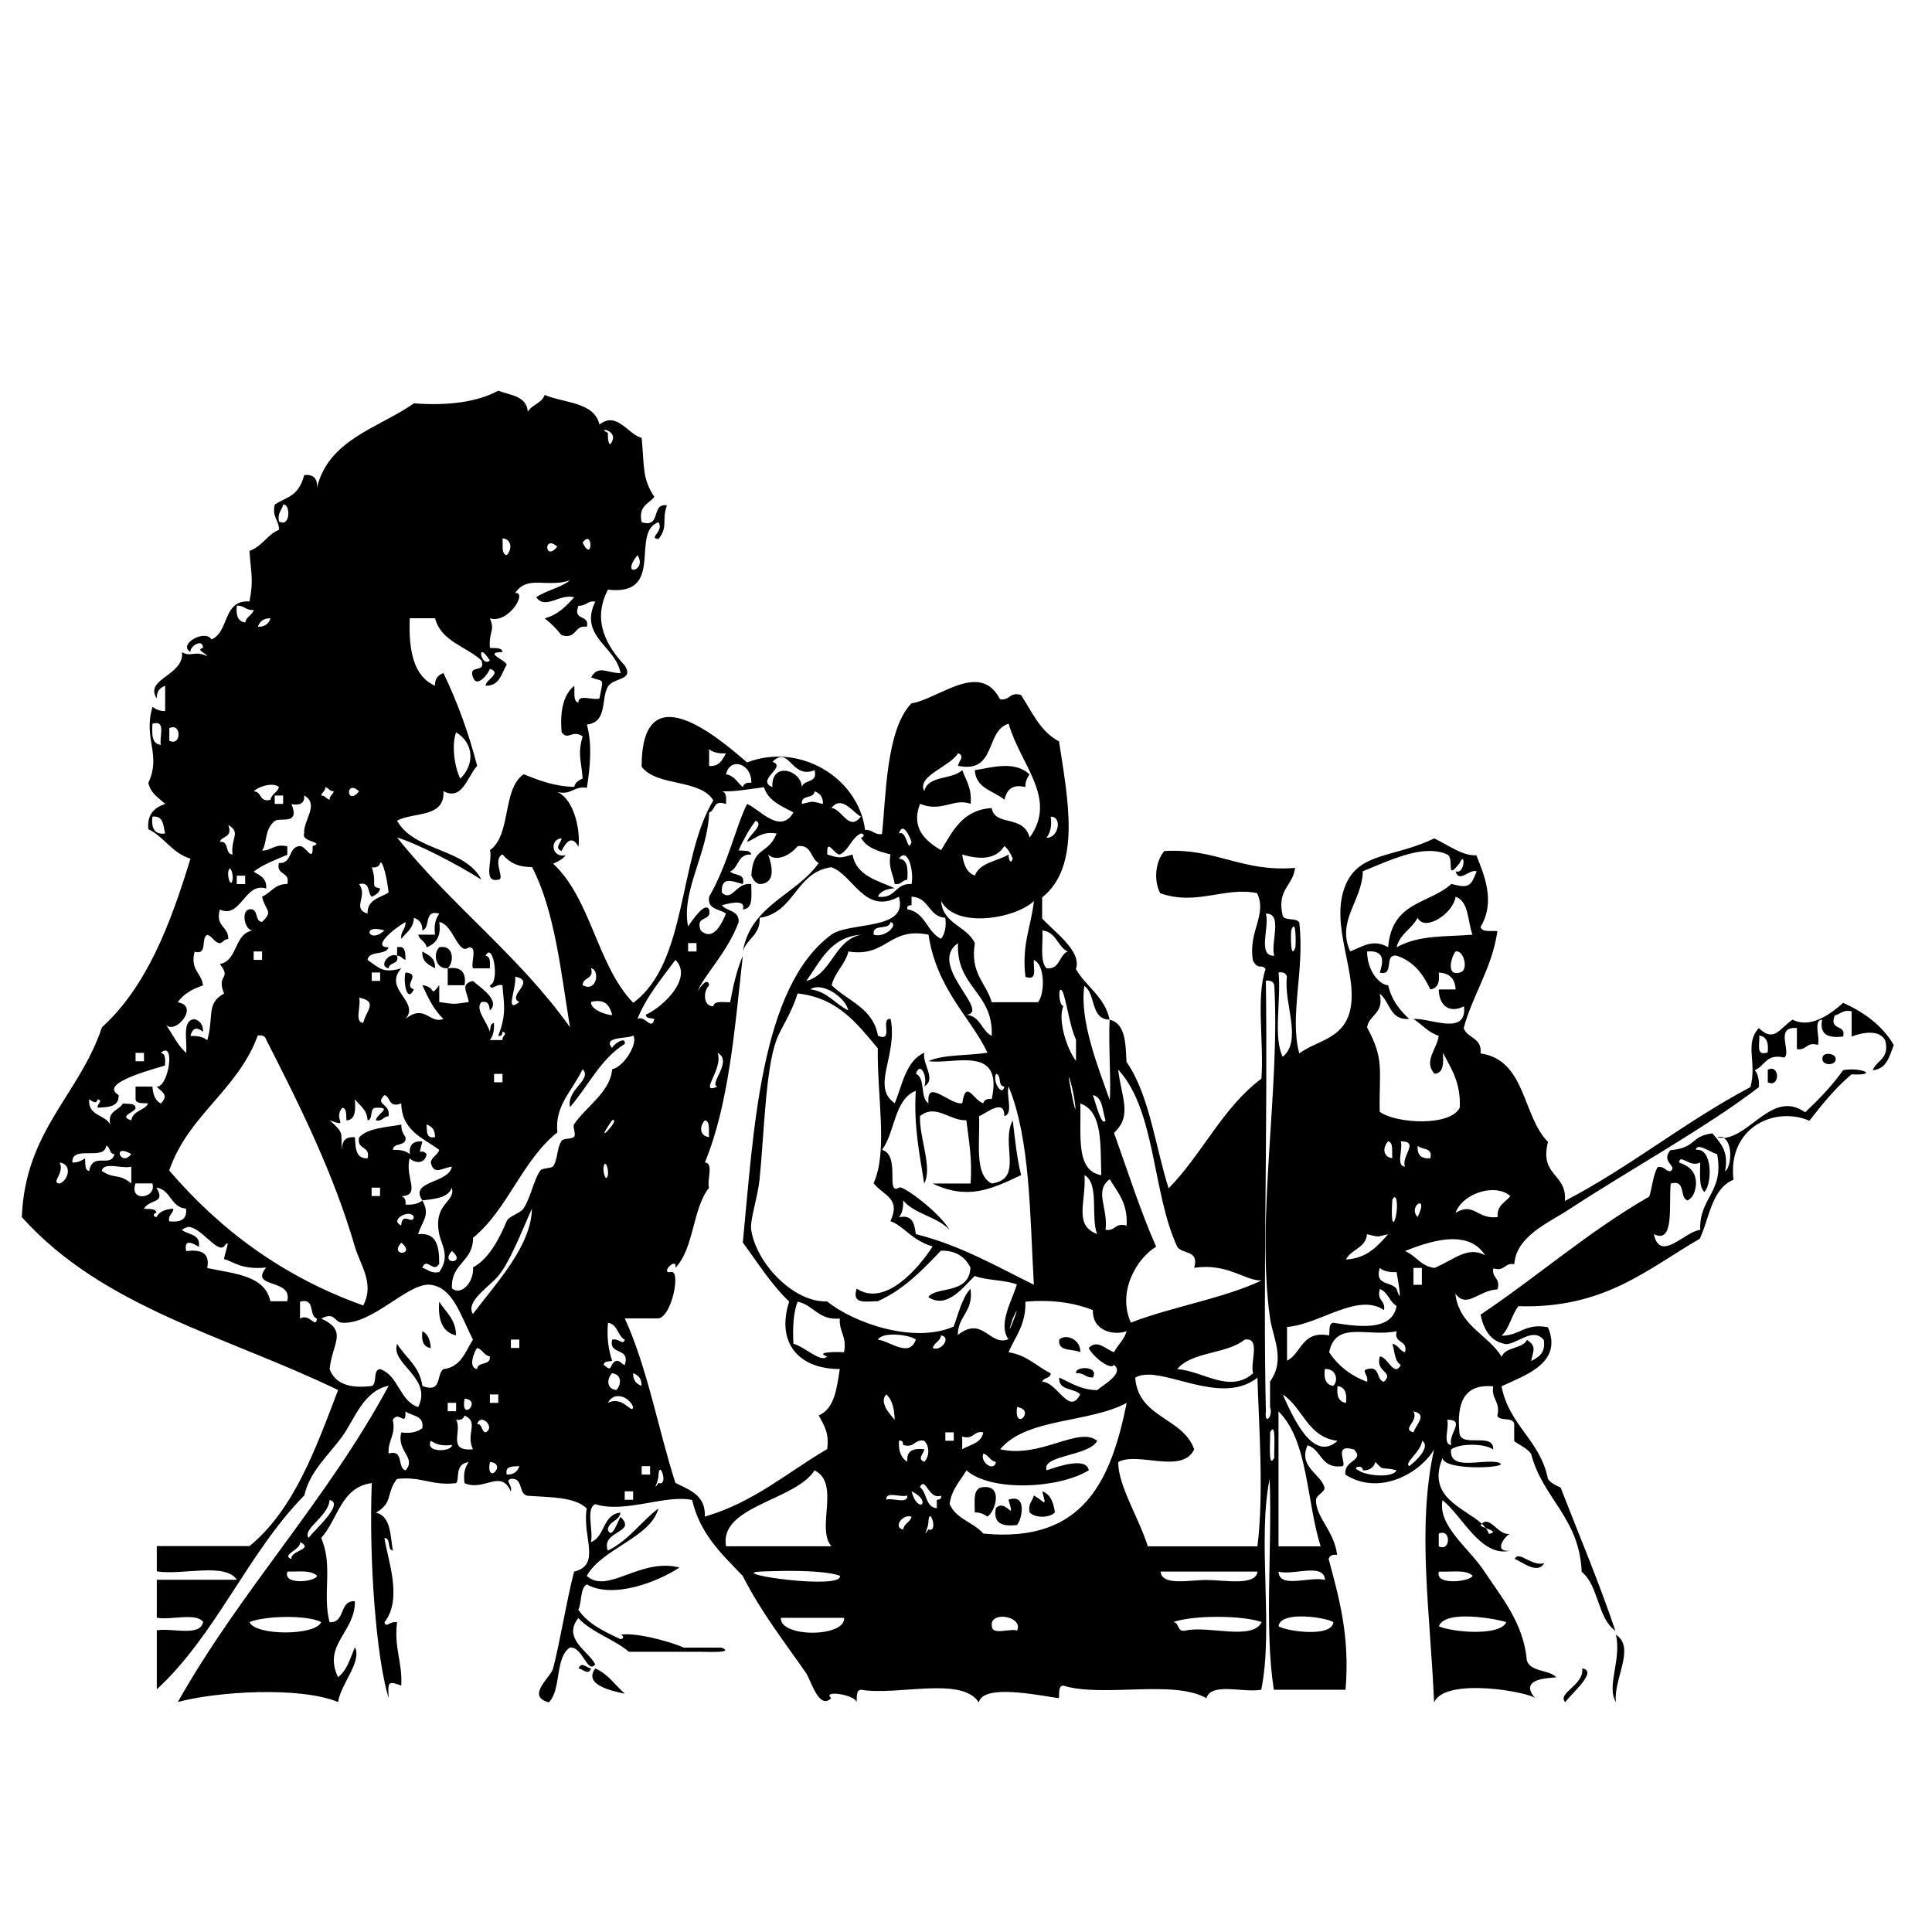 <?xml version="1.0" encoding="UTF-8" standalone="no"?>
<!-- Created with Inkscape (http://www.inkscape.org/) -->
<svg xmlns:dc="http://purl.org/dc/elements/1.1/" xmlns:cc="http://creativecommons.org/ns#" xmlns:rdf="http://www.w3.org/1999/02/22-rdf-syntax-ns#" xmlns:svg="http://www.w3.org/2000/svg" xmlns="http://www.w3.org/2000/svg" version="1.1" width="100%" height="100%" viewBox="0 0 48 48" id="Layer_1" xml:space="preserve" style="overflow:visible">
<defs id="defs53" />
<path d="m 12.379,9.707 c -0.523,0.280 -1.228,0.378 -2.095,0.314 -0.883,0.617 -2.114,0.889 -2.410,2.095 0.019,-0.228 -0.085,-0.333 -0.314,-0.314 -0.155,0.542 -0.403,0.523 -0.733,0.733 -0.075,0.320 0.107,0.381 0.104,0.628 -0.297,0.121 -0.419,0.419 -0.733,0.523 0.038,0.576 0.106,0.715 0,1.257 -0.672,-0.043 -0.498,0.758 -0.943,0.943 -0.159,-0.261 -0.847,0.119 -0.523,0.314 -0.032,-0.126 0.302,-0.361 0.314,-0.104 -0.186,0.050 0.045,0.111 0.104,0.209 -0.318,-0.156 -0.407,0.034 -0.628,-0.104 0.061,0.588 -0.946,0.656 -0.628,1.152 -0.005,-0.180 0.080,-0.268 0.209,-0.314 l 0,0.628 c -0.144,0.004 -0.230,-0.049 -0.314,-0.104 -0.239,0.798 0.228,1.181 -0.104,1.886 0.054,0.259 0.255,0.373 0.419,0.523 -0.258,0.091 -0.454,0.244 -0.419,0.628 0.399,0.194 0.589,0.598 1.047,0.733 -0.498,1.632 -1.085,3.175 -2.200,4.191 -0.558,1.676 -1.908,2.561 -1.990,4.715 2.016,2.251 5.077,2.952 7.858,4.296 -0.560,1.464 -1.090,2.961 -2.200,3.877 l -2.305,0 0,0.628 c 0.628,0.105 1.698,-0.231 1.990,0.209 l -1.990,0 0,0.943 c 0.352,0.066 0.973,-0.134 1.152,0.104 -0.074,0.379 -0.763,0.144 -1.152,0.209 l 0,1.466 c 1.474,-1.354 2.263,-3.394 3.667,-4.820 0.130,-0.597 0.606,-0.999 0.943,-1.466 0.306,-0.425 0.521,-1.127 1.152,-1.257 -1.527,2.838 -3.664,5.067 -5.239,7.858 0.978,-0.263 3.026,-0.390 3.981,0 0.071,-0.455 0.599,-1.003 0.419,-1.362 C 8.700,41.201 8.621,41.506 8.398,41.667 8.010,40.856 8.833,40.548 8.817,39.781 8.415,39.763 8.590,40.322 8.188,40.304 8.004,39.599 8.282,38.903 7.979,38.209 c 0.419,-0.453 0.485,-1.260 1.257,-1.362 -0.072,1.943 0.111,4.326 0.419,5.344 -0.020,-0.421 -0.013,-0.429 0.314,-0.314 0.032,-0.591 -0.185,-0.931 -0.104,-1.571 -0.180,-0.041 -0.268,0.155 -0.314,0 0.461,-0.582 0.081,-1.551 0,-2.095 0.172,0.001 0.058,0.290 0.209,0.314 -0.066,-0.387 -0.049,-0.859 -0.419,-0.943 0.437,-0.250 0.246,-0.496 0.523,-0.838 0.596,-0.072 0.870,0.177 1.466,0.104 0.099,-0.073 -0.052,-0.477 0.314,-0.523 -0.087,0.121 -0.138,0.280 -0.104,0.523 0.488,0.217 0.905,-0.365 1.152,0.209 0.041,-0.180 -0.155,-0.268 0,-0.314 0.318,-0.039 0.177,0.380 0.419,0.419 0.552,0.041 1.164,0.022 1.466,0.314 -0.119,0.708 0.372,1.404 -0.314,1.571 -0.191,0.730 -0.335,1.685 -0.523,2.410 -0.055,0.212 -0.684,0.684 -0.104,0.838 0.314,-0.314 0.146,-1.111 0.523,-1.362 0.318,-0.032 0.437,0.670 0.628,0.419 -0.142,-0.315 -0.828,-0.634 -0.419,-1.152 0.335,0.363 0.879,0.517 1.257,0.838 l 1.781,0 c 0.153,-0.001 0.857,0.039 0.523,-0.104 l -0.943,0 c -0.387,-0.174 -1.278,-0.394 -1.571,-0.314 0.058,-3.15e-4 0.118,0.084 0,0.104 -0.402,-0.191 -0.810,-0.376 -1.047,-0.733 0.095,-0.183 0.036,-0.522 0.209,-0.628 0.651,0.368 1.753,-0.055 2.305,-0.419 -0.989,-0.249 -1.779,0.677 -2.305,0.209 0.389,-0.691 1.588,-0.948 1.781,-1.676 -0.437,0.331 -0.740,0.796 -1.257,1.047 -0.181,-0.501 0.743,-0.435 0.314,-0.838 -0.061,0.093 -0.220,0.597 -0.314,0.314 0.030,-0.213 0.283,-0.205 0.314,-0.419 -0.446,0.042 -0.379,0.598 -0.733,0.733 0.064,-0.284 -0.133,-0.831 0.104,-0.943 0.759,0.234 1.741,-0.248 2.410,-0.104 0.197,0.850 0.744,1.350 1.257,1.886 0.444,0.882 1.027,1.627 1.571,2.410 0.138,0.215 0.325,0.924 0.628,0.628 -0.246,-0.219 0.619,-0.082 0.628,0.104 0.016,-0.123 -0.018,-0.297 0.104,-0.314 0.926,0.155 2.510,-0.344 2.933,0.314 0.114,-0.464 1.454,-0.180 1.990,-0.104 0.016,-0.123 -0.018,-0.297 0.104,-0.314 0.986,0.306 2.741,-0.156 3.562,0.314 0.121,-0.402 0.918,-0.129 1.362,-0.209 0.311,-1.505 -0.102,-3.734 0.209,-5.239 0.067,1.713 -0.136,3.699 0.104,5.239 l 1.781,0 c 0.113,-1.335 -0.161,-2.283 -0.419,-3.248 0.023,-0.081 0.087,-0.121 0.209,-0.104 -0.063,-0.587 -0.532,-0.933 -0.523,-1.362 0.002,-0.127 0.237,-0.205 0.209,-0.314 -0.083,-0.331 -0.660,-0.510 -0.419,-1.047 0.347,0.106 0.328,0.579 0.838,0.523 0.203,0.015 -0.257,-0.584 0.314,-0.419 0.285,0.284 -0.271,0.260 -0.209,0.628 0.841,0.534 1.850,-0.035 2.200,-0.628 -0.433,1.957 -0.093,4.057 0,6.287 0.272,-0.644 2.383,-0.256 2.514,-0.104 -0.439,-0.510 0.372,-0.497 0.523,-0.523 -0.187,-0.196 -0.643,-0.125 -0.733,-0.419 -0.077,-0.937 -0.664,-1.614 -1.047,-2.200 -0.393,-0.601 -1.172,-1.140 -1.047,-1.781 0.503,0.405 0.951,1.421 1.676,1.257 -0.438,0.039 -0.114,-0.380 0,-0.419 -0.290,0.051 -0.494,-0.462 -0.700,-0.252 0.037,0.034 0.070,0.071 0.098,0.108 0.130,0.050 0.282,0.106 0.078,0.144 -0.015,-0.051 -0.044,-0.098 -0.078,-0.144 -0.061,-0.023 -0.118,-0.048 -0.130,-0.065 0.011,-0.016 0.021,-0.030 0.032,-0.042 -0.427,-0.395 -1.384,-0.649 -0.975,-1.633 0.038,0.344 1.854,0.235 1.362,0.104 -0.411,-0.077 -1.199,0.221 -1.152,-0.314 0.190,-0.160 0.857,-0.160 1.047,0 0.029,-0.448 -0.811,-0.027 -0.838,-0.419 -0.070,-0.733 0.106,-1.220 0.838,-1.152 -0.051,0.330 0.188,0.369 0.104,0.733 0.064,0.145 0.403,0.015 0.419,0.209 l 0,0.419 c 0.139,0.104 0.316,0.172 0.419,0.314 0.287,1.110 1.203,1.590 1.257,2.933 0.426,0.341 0.388,1.148 0.838,1.466 -0.414,-1.226 -0.903,-2.379 -1.362,-3.562 -0.123,-0.050 -0.237,-0.111 -0.314,-0.209 -0.186,-0.965 -0.971,-1.333 -1.152,-2.305 0.573,-0.272 1.531,-0.574 1.152,-1.466 -0.568,-0.114 -0.696,0.211 -1.152,0.209 0.198,-0.185 0.248,-0.519 0.419,-0.733 2.128,0.067 3.200,-0.920 4.505,-1.676 0.244,-0.523 0.295,-1.241 0.838,-1.466 -0.151,-1.285 1.008,-1.839 1.886,-1.466 0.321,-0.412 0.648,-0.818 1.047,-1.152 0.706,0.034 0.233,-0.186 -0.209,-0.104 -0.275,0.387 -0.601,0.725 -0.943,1.047 -0.795,-0.562 -1.348,0.584 -2.026,0.638 0.232,0.122 0.194,0.720 0.036,0.828 0.098,-0.517 -0.127,-0.710 -0.314,-0.943 -0.556,0.067 -0.386,0.359 -1.047,0.419 -0.247,0.307 0.201,0.389 0,0.523 -0.133,-0.005 -0.145,-0.134 -0.314,-0.104 -0.116,0.198 -0.133,0.495 -0.209,0.733 -1.508,0.866 -2.769,1.980 -4.191,2.933 0.079,0.374 0.242,0.665 0.628,0.733 0.286,0 0.672,-0.435 0.943,-0.104 0.049,0.329 -0.130,0.428 -0.314,0.523 0.055,-0.267 0.138,-0.366 -0.104,-0.523 -0.118,0.231 -0.535,0.162 -0.628,0.419 -0.343,-0.564 -1.056,-0.759 -1.152,-1.571 0.287,0.390 0.584,-0.088 1.047,-0.104 0.086,-0.296 -0.147,-0.271 -0.104,-0.523 0.296,0.086 0.271,-0.147 0.523,-0.104 0.042,-0.696 0.863,-1.034 1.362,-1.362 1.477,-0.970 3.450,-2.058 4.715,-3.038 0.007,-0.182 -0.023,-0.325 -0.104,-0.419 0.251,-0.097 0.277,-0.421 0.733,-0.314 0.191,-0.124 -0.256,-0.782 0.314,-0.733 l 0,0.523 c 0.252,0.042 0.227,-0.191 0.523,-0.104 0.060,-0.184 -0.126,-0.615 0.104,-0.628 -0.073,0.387 0.165,0.462 0.523,0.419 0.078,-0.322 -0.361,-0.127 -0.209,-0.523 0.141,-0.032 0.200,-0.149 0.419,-0.104 l 0,0.628 c 0.271,-0.104 0.701,-0.184 0.838,0.104 0.106,0.456 -0.216,0.481 -0.314,0.733 0.351,-0.032 0.417,-0.350 0.523,-0.628 -0.284,-0.484 -0.729,-0.807 -1.257,-1.047 -0.393,0.356 -0.856,0.625 -1.257,0.419 -0.325,0.216 -0.458,0.579 -0.838,0.209 -0.364,0.391 -0.041,0.849 -0.209,1.466 -1.623,0.856 -2.979,1.979 -4.610,2.829 0.060,-0.688 -0.641,-0.615 -0.419,-1.466 -0.643,-0.648 -0.547,-2.037 -1.676,-2.200 0.044,-0.394 -0.327,-0.370 -0.419,-0.628 0.230,-0.852 0.698,-1.466 0.838,-2.410 -0.156,-0.017 -0.386,0.037 -0.419,-0.104 0.380,-0.635 0.088,-1.293 -0.104,-1.781 -0.329,0.022 -0.664,-0.233 -1.047,-0.419 -0.995,0.482 -1.856,0.339 -2.200,1.152 -0.426,1.007 0.337,2.226 0.104,3.143 -0.176,0.693 -0.812,0.720 -1.257,1.047 -0.251,-0.930 0.141,-2.082 0,-3.248 -0.064,-0.145 -0.403,-0.015 -0.419,-0.209 -0.135,-0.624 0.267,-0.710 0.314,-1.152 -1.332,0.109 -1.950,-0.494 -3.248,-0.419 -0.210,0.247 -0.276,0.701 -0.104,1.047 0.902,0.323 1.617,-0.170 2.410,0 0.257,0.543 -0.229,0.949 -0.104,1.676 0.141,0.254 0.209,0.065 0.314,0.209 -0.243,0.699 -0.035,1.850 -0.104,2.724 -0.961,0.714 -1.473,1.879 -2.305,2.724 -0.336,-1.060 -0.475,-2.318 -1.047,-3.143 -0.022,-0.466 -0.024,-0.953 -0.419,-1.047 -0.032,0.628 0.045,1.698 0,1.990 -0.281,-0.801 -0.753,-1.970 -0.628,-2.829 0.292,0.196 0.144,0.833 0.628,0.838 -0.122,-0.576 -0.583,-0.813 -0.838,-1.257 0.158,-0.440 -0.539,-0.925 -0.838,-1.257 l 0,-0.523 c 0.980,-0.773 0.634,-2.473 0.419,-3.877 -0.460,-0.237 -0.669,-0.728 -0.943,-1.152 -0.296,-0.086 -0.271,0.147 -0.523,0.104 -0.500,-0.964 -1.518,-0.006 -2.200,0.104 -0.642,0.654 -0.633,2.385 -0.733,3.248 -0.198,0.023 -0.231,-0.118 -0.419,-0.104 -0.168,-1.301 -1.630,-2.181 -2.933,-1.676 -0.734,-0.637 -2.619,-2.241 -2.619,0.104 0.370,0.502 1.449,0.296 1.781,0.838 -0.876,1.463 -0.639,4.041 -1.990,5.029 -0.894,-0.921 -1.048,-2.583 -1.990,-3.457 0.123,-0.050 0.237,-0.111 0.314,-0.209 -0.357,0.078 -0.408,-0.400 -0.104,-0.419 -0.015,0.123 -0.186,0.237 0,0.314 0.122,-0.258 0.273,-0.386 0.419,-0.104 0.052,-0.363 -0.087,-1.167 -0.523,-1.362 0.363,0.084 0.402,-0.156 0.733,-0.104 0.080,-0.526 0.137,-1.056 0,-1.571 0.521,-0.061 0.344,-0.643 0.523,-0.943 0.140,-0.234 0.657,-0.147 0.419,-0.523 -0.439,-0.473 -0.826,-1.105 -0.419,-1.886 1.442,0.168 0.543,-1.433 1.257,-1.676 0.143,0.238 -0.270,0.393 0,0.419 0.251,-0.329 0.068,-0.442 0.209,-0.838 -0.411,-0.061 -0.123,0.575 -0.628,0.419 -0.090,-0.405 0.175,-0.453 0.314,-0.628 -0.303,-0.467 -0.243,-0.712 -0.314,-1.466 C 15.587,10.782 15.332,10.210 14.894,10.546 14.758,9.984 14.024,10.019 13.532,9.812 13.461,10.020 13.213,10.052 13.113,10.231 13.088,9.837 12.683,9.823 12.379,9.707 z M 42.836,28.264 c -0.047,-0.024 -0.103,-0.032 -0.173,-0.009 0.058,0.012 0.116,0.014 0.173,0.009 z M 15.019,10.680 c 0.053,-0.008 0.285,0.085 0.189,0.284 -0.081,0.191 -0.113,-0.062 -0.104,-0.209 -0.096,-0.046 -0.109,-0.071 -0.085,-0.075 z m -7.983,1.856 c 0.184,-0.033 0.187,0.587 -0.104,0.419 -0.044,-0.218 0.071,-0.277 0.104,-0.419 z m 5.448,0.838 c 0.242,0.029 0.240,0.279 0.104,0.419 -0.142,-0.032 -0.086,-0.262 -0.104,-0.419 z m 2.112,0.016 c 0.133,0.013 0.084,0.526 -0.121,0.088 0.050,-0.067 0.090,-0.091 0.121,-0.088 z m -0.907,0.108 c 0.039,0.001 0.090,0.025 0.157,0.085 -0.257,0.314 -0.328,-0.092 -0.157,-0.085 z m 2.148,0.294 c 0.261,0.386 -0.449,0.574 0,0 z m -1.676,0.628 c -0.235,0.183 -0.589,0.248 -0.838,0.419 0.227,0.320 0.589,-0.100 0.943,0 -0.200,0.218 -0.401,0.436 -0.733,0.523 0.156,0.123 0.295,0.263 0.419,0.419 0.391,0.112 0.298,-0.260 0.628,-0.209 0.078,-0.322 -0.361,-0.127 -0.209,-0.523 0.187,0.013 0.220,-0.128 0.419,-0.104 -0.419,0.872 0.515,1.111 0.628,1.781 -0.352,-0.011 -0.554,-0.209 -0.733,0.104 0.321,0.127 0.313,-0.028 0.209,0.523 -0.152,0.057 -0.541,-0.122 -0.523,0.104 -0.142,-0.032 -0.086,-0.262 -0.104,-0.419 -0.268,0.220 -0.359,0.618 -0.314,1.152 0.157,0.224 0.256,-0.075 0.523,0.104 -0.128,0.444 -0.038,0.564 0,1.047 -0.093,0.046 -0.187,0.092 -0.209,0.209 -0.508,-0.014 -0.882,-0.165 -1.257,-0.314 -0.539,0.369 -0.302,1.513 -0.838,1.886 0.076,0.237 -0.188,0.817 0.209,0.733 0.185,-0.002 -0.166,-0.494 0.104,-0.628 0.157,0.191 0.377,0.320 0.733,0.314 0.562,1.078 0.713,2.570 0.943,3.981 -1.244,-1.758 -2.963,-3.043 -4.296,-4.715 0.486,0.143 1.497,0.666 2.095,1.047 -0.399,-0.788 -1.678,-0.696 -2.095,-1.466 0.409,-0.219 1.195,-0.061 1.152,-0.733 0.470,0.251 0.588,-0.354 0.838,-0.628 -0.215,-0.832 -0.497,-1.597 -0.838,-2.305 -0.128,0.045 -0.215,0.134 -0.209,0.314 -0.535,-0.232 -0.658,-0.877 -0.628,-1.676 l 0.628,0 c 0.154,0.579 0.770,0.696 1.152,1.047 0.129,0.339 -0.339,0.080 -0.209,0.419 0.094,0.283 0.385,-0.088 0.419,-0.209 0.321,0.102 -0.120,0.279 -0.104,0.419 0.356,0.007 0.390,-0.308 0.523,-0.523 -0.030,-0.122 -0.594,-0.302 -0.104,-0.314 -0.016,-0.122 -0.191,-0.088 -0.314,-0.104 -0.028,-0.434 0.137,-0.408 0,-0.733 0.469,0.142 0.943,-0.667 0.628,-0.628 0.301,-0.454 0.764,-0.126 1.362,-0.314 z m -8.277,0.628 c 0.187,-0.013 0.220,0.128 0.419,0.104 -0.037,0.137 -0.184,0.164 -0.209,0.314 -0.184,-0.025 -0.238,-0.180 -0.209,-0.419 z m 0.838,0.314 c -0.045,0.128 -0.134,0.215 -0.314,0.209 0.045,-0.128 0.134,-0.215 0.314,-0.209 z m 5.268,0.841 c 0.033,0.010 0.090,0.068 0.180,0.206 -0.162,0.149 -0.281,-0.237 -0.180,-0.206 z m -8.094,1.761 c 0.200,0.013 0.060,0.367 0.101,0.540 -0.229,-0.015 -0.224,-0.264 -0.209,-0.523 0.044,-0.013 0.079,-0.018 0.108,-0.016 z m 21.163,0.016 c 0.297,1.035 1.225,1.851 0.523,2.829 -0.157,-0.584 -0.864,-0.264 -0.943,-0.733 -0.724,0.043 -0.966,0.570 -1.257,1.047 -0.401,-0.232 -0.756,-0.565 -0.523,-1.152 0.537,0.222 0.840,-0.154 1.257,0 0.034,-0.383 -0.116,-0.582 -0.209,-0.838 -0.245,0.243 -0.853,0.124 -0.943,0.523 -0.200,-0.378 0.646,-0.608 0.838,-0.943 0.186,0.076 0.015,0.190 0,0.314 0.965,0.196 0.665,-0.870 1.257,-1.047 z M 4.308,18.067 c 0.200,0.013 0.165,0.472 -0.101,0.337 l 0,-0.314 c 0.038,-0.019 0.072,-0.024 0.101,-0.022 z m 7.023,0.127 c 0.451,0.276 0.462,0.801 0.104,1.152 -0.155,-0.322 -0.213,-0.857 -0.104,-1.152 z m 6.287,0.419 c 0.093,0.081 0.236,0.112 0.419,0.104 -0.091,0.153 -0.156,0.332 -0.419,0.314 l 0,-0.419 z m 1.778,0.196 c 0.255,-0.019 0.364,0.516 0.841,0.327 0.091,0.336 -0.271,0.217 -0.314,0.419 -0.020,-0.433 -0.768,-0.641 -0.733,0 -0.430,-0.174 0.380,-0.504 0,-0.628 0.081,-0.079 0.147,-0.113 0.206,-0.117 z m -1.113,0.176 c 0.182,-0.016 0.392,0.162 0.383,0.464 -0.121,-0.017 -0.186,0.023 -0.209,0.104 -0.139,-0.104 -0.205,-0.283 -0.419,-0.314 0.035,-0.166 0.135,-0.245 0.245,-0.255 z m 6.712,0.045 c -0.272,-0.003 -0.554,0.073 -0.776,0.104 0.026,0.462 0.468,0.509 0.733,0.733 0.063,-0.216 0.162,-0.396 0.523,-0.314 -0.004,-0.144 0.049,-0.230 0.104,-0.314 -0.167,-0.155 -0.374,-0.207 -0.586,-0.209 z M 6.721,19.498 c 0.089,-0.004 0.167,0.013 0.209,0.058 -0.037,0.137 -0.184,0.164 -0.209,0.314 -0.285,0.076 -0.210,-0.208 -0.419,-0.209 0.091,-0.089 0.270,-0.156 0.419,-0.163 z m 1.362,0.058 c 0.084,0.019 0.104,0.105 0.209,0.104 -0.019,0.084 -0.105,0.104 -0.104,0.209 -0.084,-0.019 -0.104,-0.105 -0.209,-0.104 0.019,-0.084 0.105,-0.104 0.104,-0.209 z m 10.897,0 c 0.107,0.346 0.438,0.469 0.733,0.628 -0.327,0.571 -0.854,-0.095 -1.152,-0.209 -0.271,0.530 -0.474,1.495 -0.943,2.305 -0.049,0.328 0.263,0.295 0.419,0.419 -0.104,0.246 -0.314,0.702 -0.628,0.419 -0.151,-0.396 0.287,-0.201 0.209,-0.523 -0.108,-0.202 -0.415,0.274 -0.523,0.419 -0.177,-0.876 0.492,-1.811 0.523,-2.829 0.164,-0.045 0.089,-0.329 0.419,-0.209 0.009,-0.148 0.017,-0.296 -0.104,-0.314 0.334,0.002 0.412,-0.018 1.047,-0.104 z m -10.216,0.019 c 0.039,0.001 0.090,0.025 0.157,0.085 -0.258,0.314 -0.328,-0.092 -0.157,-0.085 z m 11.473,0.085 c 0.128,0.045 0.215,0.134 0.209,0.314 -0.322,-0.073 -0.201,-0.073 -0.523,0 -0.032,-0.241 0.302,-0.116 0.314,-0.314 z m -13.412,0.104 0.209,0 0,0.209 -0.209,0 0,-0.209 z m 0.733,0 c 0.391,0.219 -0.036,0.631 0,0.943 -0.091,0.215 0.533,0.209 0.209,0.314 0.017,0.441 -0.160,-0.001 -0.314,0 -0.301,0.012 -0.181,0.446 -0.523,0.419 -0.078,0.322 0.287,0.201 0.209,0.523 -0.318,-0.004 -0.407,0.221 -0.628,0.314 0.082,0.367 0.294,0.344 0,0.628 -0.197,-0.011 -0.072,-0.346 -0.314,-0.314 -0.232,0.043 -0.100,0.574 0.104,0.523 -0.498,0.060 -0.373,0.744 -0.838,0.838 0.306,0.392 -0.098,0.237 0.104,0.733 C 5.112,24.931 5.321,25.258 5.149,25.844 5.056,25.763 4.913,25.732 4.730,25.739 4.789,25.522 4.894,25.517 5.045,25.635 5.049,25.455 4.967,25.363 4.835,25.320 4.509,25.344 4.658,25.842 4.625,26.159 4.412,25.969 4.285,25.694 4.121,25.455 c 0.226,0.270 0.854,-0.468 0.294,-0.553 0.141,-0.207 0.365,-0.333 0.628,-0.419 -0.032,-0.317 -0.324,-0.374 -0.209,-0.838 0.338,0.093 0.147,-0.341 0.314,-0.419 0.137,0.037 0.164,0.184 0.314,0.209 0.084,-0.019 0.104,-0.105 0.209,-0.104 0.010,-0.325 -0.329,-0.299 -0.209,-0.733 0.526,0.239 0.616,-0.692 1.152,-0.523 0.017,-0.262 -0.160,-0.327 -0.314,-0.419 0.239,-0.180 0.543,-0.295 0.838,-0.419 l 0,-0.209 c -0.320,-0.075 -0.381,0.107 -0.628,0.104 0.132,-0.174 0.050,-0.519 0.314,-0.733 0.128,-0.104 0.637,0.118 0.419,-0.419 0.210,0.035 0.327,-0.021 0.314,-0.209 z m 13.294,0.189 c 0.200,-0.007 0.404,0.276 0.537,0.334 -0.301,0.395 -0.479,-0.210 -0.733,-0.209 0.063,-0.086 0.129,-0.121 0.196,-0.124 z M 3.836,20.287 c 0.227,0.002 0.223,0.234 0.265,0.422 -0.276,0.031 -0.343,-0.144 -0.314,-0.419 0.017,-0.002 0.033,-0.003 0.049,-0.003 z m 22.269,0.003 c 0.295,-0.006 0.193,0.538 -0.104,0.523 0.088,-0.121 0.138,-0.280 0.104,-0.523 z m -7.334,0.104 c 0.241,0.082 -0.180,0.366 -0.209,0.523 0.226,-0.087 0.357,-0.271 0.733,-0.209 -0.214,0.542 -0.589,0.301 -0.628,1.047 0.046,0.093 0.092,0.187 0.209,0.209 0.410,-0.014 0.305,-0.469 0.209,-0.733 0.225,0.212 0.590,-0.025 0.733,-0.209 0.358,-0.044 0.314,0.313 0.523,0.419 -0.561,0.800 -1.687,1.036 -1.886,2.200 0.094,-0.324 0.437,-0.400 0.419,-0.838 0.882,-0.130 0.887,-1.137 1.781,-1.257 0.544,0.190 0.826,1.197 1.676,0.733 0.255,0.852 -1.227,0.613 -1.676,0.943 -1.773,1.301 -1.932,4.927 -2.200,7.649 0.372,0.500 0.704,1.041 1.152,1.466 -0.333,1.032 0.247,1.680 1.257,1.676 -0.075,0.482 -0.130,0.987 -0.523,1.152 0.119,0.229 0.270,0.428 0.209,0.838 -0.992,0.579 -1.820,1.323 -3.038,1.676 0.020,-0.544 -0.387,-0.659 -0.733,-0.838 -0.430,-1.350 -0.697,-2.865 -1.257,-4.086 l 0.838,0 c 0.335,-0.052 0.560,-1.203 0.314,-1.152 -0.303,0.055 0.160,-0.408 0.104,-0.104 0.468,-0.474 0.421,-1.464 0.838,-1.990 -0.060,-0.184 0.126,-0.615 -0.104,-0.628 0.594,-1.431 0.741,-3.310 0.943,-5.134 -0.147,0.341 -0.238,0.739 -0.314,1.152 -0.165,0.008 -0.399,-0.050 -0.419,0.104 -0.266,-0.010 -0.247,-0.390 -0.104,-0.523 -0.026,-0.218 -0.225,0.034 -0.294,0.163 0.168,-0.419 0.747,-0.974 1.028,-1.735 0.016,-0.295 -0.296,-0.262 -0.419,-0.419 0.009,0.008 0.624,-0.206 0.523,0.104 0.267,-0.011 0.207,-0.350 0.209,-0.628 -0.382,-0.055 -0.470,0.460 -0.733,0.209 -0.015,-0.421 0.268,-0.277 0.523,-0.209 0.072,-0.281 -0.216,-0.202 -0.314,-0.314 0.221,-0.093 0.182,-0.446 0.523,-0.419 -0.016,-0.122 -0.191,-0.088 -0.314,-0.104 0.117,-0.266 0.257,-0.511 0.419,-0.733 z m -13.098,0.104 c 0.324,0.189 0.055,0.320 0.104,0.733 -0.197,-0.011 -0.072,-0.346 -0.314,-0.314 0.045,-0.164 0.329,-0.089 0.209,-0.419 z m 16.749,0.091 c 0.095,-0.008 0.202,0.257 0.225,0.327 -0.104,0.323 -0.099,-0.300 -0.314,-0.209 0.026,-0.080 0.056,-0.115 0.088,-0.117 z m -1.031,0.117 c 0.118,0.019 0.058,0.105 0,0.104 0.130,0.253 0.429,0.338 0.733,0.419 -0.060,0.340 0.071,0.487 0.104,0.733 0.169,0.029 0.180,-0.099 0.314,-0.104 0.015,-0.259 0.019,-0.508 -0.209,-0.523 0.220,-0.314 0.379,0.310 0.314,0.628 -0.411,-0.026 -0.389,0.379 -0.838,0.314 0.068,-0.140 0.224,-0.195 0.419,-0.209 -0.430,-0.198 -0.954,-0.303 -1.047,-0.838 -0.306,0.094 -0.321,0.094 -0.628,0 -0.017,-0.441 0.160,0.001 0.314,0 0.232,-0.116 0.283,-0.414 0.523,-0.523 z m 3.562,0.314 c 0.097,0.076 0.158,0.190 0.209,0.314 -0.055,0.161 -0.108,0.006 -0.104,-0.104 -0.283,0.170 -0.711,0.196 -0.838,0.523 -0.206,-0.072 -0.279,-0.279 -0.314,-0.523 0.445,0.132 0.831,0.127 1.047,-0.209 z m 10.504,0.124 c 0.178,-0.008 0.348,0.014 0.497,0.085 0.196,0.093 -0.060,0.693 0.314,0.209 0.136,-0.323 0.138,0.300 -0.104,0.209 0.088,0.307 0.337,-0.062 0.523,0 -0.142,0.365 -0.183,0.434 -0.628,0.314 -0.561,0.511 -1.473,0.423 -1.571,1.571 -0.381,-0.213 -0.625,-0.017 -0.943,0.104 -0.345,-0.768 0.300,-1.253 0.314,-1.990 0.436,-0.171 1.060,-0.479 1.597,-0.504 z M 9.455,21.430 c 0.053,-0.029 0.158,0.355 0.199,0.746 -0.215,0.133 -0.531,0.167 -0.523,0.523 -0.400,-0.130 0.017,-0.429 -0.209,-0.733 0.281,-0.072 0.202,0.216 0.314,0.314 0.093,-0.046 0.187,-0.092 0.209,-0.209 -0.268,-0.045 -0.061,-0.100 -0.209,-0.523 0.121,0.016 0.186,-0.023 0.209,-0.104 0.003,-0.005 0.006,-0.011 0.009,-0.013 z m -3.746,0.150 c 0.041,-0.002 0.090,0.174 0.068,0.281 -0.039,0.199 -0.133,-0.067 -0.104,-0.209 0.009,-0.049 0.022,-0.071 0.036,-0.072 z m 0.173,0.176 0.209,0 0,0.209 -0.209,0 0,-0.209 z m 16.765,0.523 c 0.441,0.013 0.414,0.493 0.838,0.523 0.033,0.242 -0.016,0.402 -0.104,0.523 -0.355,-0.168 -0.387,-0.660 -0.838,-0.733 -0.019,-0.089 0.040,-0.098 0.104,-0.104 l 0,-0.209 z m 13.517,0 c 0.335,0.118 0.296,0.611 0.419,0.943 -0.626,0.057 -1.311,-0.008 -1.886,0.314 0.082,-0.336 0.380,-0.457 0.523,-0.733 0.178,0.356 0.887,-0.108 0.943,-0.523 z M 23.382,22.386 c 0.370,0.702 1.861,0.431 2.305,0 -0.067,0.630 -0.310,1.086 -0.209,1.886 0.315,0.105 0.185,-0.233 0.209,-0.419 0.272,0.103 0.280,0.820 0.104,1.047 l -1.152,0 c -0.140,-0.488 -0.543,-0.714 -0.419,-1.466 -0.195,-0.432 -0.791,-0.466 -0.838,-1.047 z m -12.590,0.297 c 0.032,-0.002 0.072,0.002 0.121,0.016 -0.087,0.121 -0.138,0.280 -0.104,0.523 l -0.419,0 c 0.037,0.137 0.184,0.164 0.209,0.314 0.225,-0.088 0.370,-0.258 0.314,-0.628 0.344,0.044 0.470,0.850 0.733,0.628 0.227,-0.017 0.047,0.371 0.104,0.523 l 0.419,0 c 0.009,-0.148 0.017,-0.296 -0.104,-0.314 0.179,-0.373 0.361,0.669 0.104,0.733 0.045,0.155 0.134,-0.041 0.314,0 0.026,0.418 0.120,0.684 -0.104,1.257 0.089,0.019 0.098,-0.040 0.104,-0.104 0.152,0.046 -0.010,0.092 0,0.209 l -0.314,0 c 0.081,-0.093 0.112,-0.236 0.104,-0.419 -0.101,0.002 -0.081,0.128 -0.104,0.209 -0.075,-0.252 -0.373,-0.556 -0.209,-0.733 0.178,-0.038 0.197,0.081 0.209,0.209 0.280,-0.253 -0.251,-0.581 -0.419,-0.733 -0.328,0.072 -0.136,0.279 -0.104,0.523 -0.417,0.057 -0.315,0.057 -0.733,0 l 0,-0.419 c -0.246,0.322 -0.062,0.041 -0.419,0 0.139,0.314 0.289,0.618 0.523,0.838 -0.337,0.139 -0.462,-0.387 -0.943,0 0.375,-0.432 -0.568,-0.735 -0.104,-1.257 -0.443,0.128 -0.532,0.006 -0.838,-0.209 0.034,-0.245 0.457,-0.101 0.523,-0.314 -0.437,0.004 0.126,-0.461 0.419,-0.628 0.013,0.187 -0.128,0.220 -0.104,0.419 0.122,-0.157 0.302,-0.256 0.314,-0.523 0.128,0.045 0.215,0.134 0.209,0.314 0.186,-0.057 0.069,-0.419 0.297,-0.435 z m 20.658,0.016 c 0.434,-0.014 0.109,0.729 0.209,1.047 -0.433,0.014 -0.108,-0.729 -0.209,-1.047 z m -9.325,0.209 c 0.216,0.058 -0.141,0.405 -0.419,0.314 -0.045,-0.289 0.390,-0.098 0.419,-0.314 z m 10.010,0.111 c 0.063,-0.024 0.060,0.405 0.049,0.517 -0.120,0.339 -0.118,-0.281 -0.104,-0.419 0.022,-0.063 0.040,-0.092 0.055,-0.098 z m -22.839,0.062 c 0.059,-0.005 0.143,0.001 0.255,0.036 -0.310,0.291 -0.511,-0.010 -0.255,-0.036 z m 16.601,0.036 c 0.348,0.035 0.370,0.397 0.628,0.523 -0.221,0.093 -0.181,0.446 -0.523,0.419 -0.175,-0.173 -0.083,-0.615 -0.104,-0.943 z m -3.163,0.072 c 0.098,-0.002 0.209,0.008 0.334,0.032 0.205,1.359 1.047,2.053 1.466,2.933 -0.481,0.077 -1.080,0.037 -1.466,0.209 0.599,0.097 1.871,-0.429 1.571,0.943 -0.121,-0.017 -0.186,0.023 -0.209,0.104 -0.248,-0.070 -0.429,-0.618 -0.523,0 -0.309,0.051 -0.900,-0.645 -0.838,0 -0.220,-0.128 -0.067,-0.630 -0.314,-0.733 0.118,-0.336 0.299,0.100 0.209,0.314 0.310,-0.183 -0.060,-0.558 0,-0.838 -0.457,0.206 -0.541,0.785 -0.733,1.257 -0.601,-0.408 0.080,-1.191 -0.104,-2.095 -0.277,-0.033 0.098,0.587 -0.314,0.419 -0.116,-0.686 -0.746,-0.860 -1.152,-1.257 0.088,-0.330 0.330,-0.507 0.419,-0.838 0.837,0.134 0.968,-0.436 1.656,-0.451 z m -1.342,0.032 c -0.684,0.153 -0.706,0.969 -1.362,1.152 0.355,-0.483 0.588,-1.087 1.362,-1.152 z m -4.296,0.209 0.209,0 0,0.209 -0.209,0 0,-0.209 z m 6.706,0 c -0.056,1.103 0.880,1.214 0.838,2.305 -0.257,-0.126 -0.279,-0.488 -0.628,-0.523 0.619,-0.07 -0.990,-1.242 -0.209,-1.781 z m -13.864,0.098 c -0.020,-0.001 -0.044,4.31e-4 -0.072,0.006 l 0,0.209 c 0.105,0 0.124,0.084 0.209,0.104 -0.008,-0.144 0.007,-0.313 -0.137,-0.320 z m -0.072,0.216 c -0.215,-0.092 -0.470,0.271 -0.209,0.314 0.009,-0.165 0.267,-0.082 0.209,-0.314 z m 1.113,-0.216 c -0.019,7.6e-4 -0.042,0.001 -0.065,0.006 -0.159,0.150 -0.102,0.546 0.209,0.523 0.156,-0.146 0.155,-0.541 -0.144,-0.530 z m 0.144,0.530 0,0.419 0.419,0 c 0.048,-0.328 -0.091,-0.467 -0.419,-0.419 z m 22.921,-0.422 c 0.366,0.002 0.320,0.280 0.235,0.527 0.380,0.100 0.088,-0.470 0.419,-0.419 0.421,0.136 0.660,0.456 0.838,0.838 0.184,-0.025 0.238,-0.180 0.209,-0.419 0.266,0.012 0.406,0.152 0.419,0.419 l -0.419,0 c 0.010,0.429 0.285,0.594 0.628,0.419 0.079,0.750 -0.840,0.287 -1.257,0.314 0.211,0.137 0.364,0.333 0.628,0.419 -0.032,0.318 -0.390,0.626 -0.104,0.943 0.229,-0.015 0.224,-0.264 0.209,-0.523 0.203,0.390 0.446,0.741 0.419,1.362 -0.233,0.484 -1.607,0.396 -1.990,0.104 -0.018,-1.036 0.125,-1.290 -0.314,-2.095 0.055,-0.328 0.431,-0.336 0.314,-0.838 0.259,0.193 0.242,0.665 0.733,0.628 -0.236,-0.217 -0.438,-0.469 -0.523,-0.838 -0.201,-4.19e-4 -0.521,-0.341 -0.523,-0.838 0.028,-0.002 0.054,-0.003 0.078,-0.003 z m 2.157,0 c 0.182,0.016 0.286,0.486 0.068,0.527 -0.377,0.100 -0.185,-0.452 -0.104,-0.523 0.012,-0.003 0.023,-0.004 0.036,-0.003 z m -29.899,0.003 0.209,0 0,0.209 -0.209,0 0,-0.209 z m 4.191,0 c -0.017,0.262 0.160,0.327 0.314,0.419 0.017,-0.261 -0.160,-0.327 -0.314,-0.419 z m 6.287,0.209 c 0.443,0.440 -0.286,1.155 -0.733,1.362 0.002,0.101 0.128,0.081 0.209,0.104 -0.069,0.314 -0.224,-0.100 -0.419,0 0.230,-0.572 0.604,-1.001 0.943,-1.466 z m -2.095,0.209 c 0.231,0.042 0.140,0.614 -0.209,0.419 0.001,-0.208 0.286,-0.133 0.209,-0.419 z m 17.161,0.101 c 0.070,0.008 0.110,0.046 0.127,0.108 -0.084,0.659 0.392,1.583 -0.104,1.990 -0.243,-0.490 -0.035,-1.431 -0.104,-2.095 0.030,-0.004 0.058,-0.005 0.081,-0.003 z m -22.610,0.003 0.209,0 0,0.209 -0.209,0 0,-0.209 z m 0.838,0 c -0.059,0.214 0.031,0.785 0.209,0.419 -0.287,-0.094 0.204,-0.385 -0.209,-0.419 z m 2.724,0.104 c 0.548,0.106 -0.223,0.484 0.104,0.628 -0.376,0.305 -0.061,-0.348 -0.104,-0.628 z m 18.733,0.101 c 0.070,0.008 0.110,0.046 0.127,0.108 0.153,2.529 -0.456,5.798 -0.104,8.277 0.067,0.473 0.392,1.030 0,1.571 l 0,0.628 c 0.086,0.248 -0.147,0.482 -0.104,0.104 -0.074,-3.288 0.049,-7.096 0,-10.688 0.030,-0.004 0.058,-0.005 0.081,-0.003 z m -11.218,0.160 c 0.294,-0.001 0.698,0.296 0.762,0.576 -0.330,-0.159 -0.511,-0.466 -0.943,-0.523 0.050,-0.036 0.112,-0.051 0.180,-0.052 z m 6.031,0.065 c 0.016,-0.012 0.041,0.010 0.075,0.091 0.113,0.375 0.163,0.814 0.314,1.152 l 0,0.523 c -0.231,-0.292 -0.459,-1.028 -0.314,-1.362 -0.100,-0.012 -0.125,-0.367 -0.075,-0.406 z m -6.526,0.091 c 1.006,0.111 1.478,0.757 1.990,1.362 -0.016,1.217 0.255,2.565 -0.104,3.353 0.252,0.318 0.684,0.360 0.419,0.943 0.334,0.117 0.515,0.468 1.047,0.628 -0.355,0.552 -1.185,1.512 -1.886,1.047 -0.132,0.412 0.247,0.311 0.523,0.314 0.651,-0.291 1.110,-0.775 1.571,-1.257 0.391,-0.007 0.600,0.168 0.733,0.419 -0.031,0.682 -0.856,0.460 -1.047,0.733 0.467,0.323 0.899,-0.285 1.152,-0.523 0.304,0.114 0.743,0.094 1.047,0.209 -0.097,0.360 -0.482,0.980 -0.209,1.362 -0.463,0.190 -0.634,-0.600 -1.257,-0.104 0.001,-0.487 0.399,-0.578 0.314,-1.152 -0.213,0.240 -0.294,0.613 -0.419,0.943 -0.980,0.429 -2.477,-0.083 -3.143,-0.628 -0.812,0.041 -1.761,-0.933 -1.886,-1.781 -0.035,-0.241 0.162,-0.792 0.209,-1.257 0.113,-1.128 0.147,-2.722 0.419,-3.457 0.104,-0.283 0.386,-0.680 0.523,-1.152 z m -10.897,0.104 c 0.492,0.096 0.166,0.330 0.104,0.628 -0.231,-0.012 -0.044,-0.444 -0.104,-0.628 z m 5.887,0.085 c 0.262,-0.017 0.344,0.144 0.399,0.334 0.067,0.058 -0.548,-0.070 -0.523,-0.314 0.045,-0.010 0.086,-0.017 0.124,-0.019 z m -8.320,0.854 c 0.070,0.008 0.110,0.046 0.127,0.108 0.824,1.616 1.668,3.304 2.200,5.134 0.135,0.466 0.498,0.917 0.209,1.466 -2.008,-0.716 -3.562,-1.886 -4.820,-3.353 0.472,-1.378 1.705,-1.997 2.200,-3.353 0.030,-0.004 0.058,-0.005 0.081,-0.003 z m 9.243,0.003 c 0.128,0.169 -0.207,0.765 -0.523,0.838 -0.043,0.561 -0.646,0.925 -0.943,1.362 -0.046,0.068 0.052,0.250 0,0.314 -0.053,0.065 -0.265,0.028 -0.314,0.104 -0.124,0.193 -0.087,0.454 -0.209,0.628 -0.041,0.058 -0.265,0.040 -0.314,0.104 -0.160,0.209 -0.243,0.676 -0.419,0.943 -0.082,0.124 -0.367,0.192 -0.419,0.314 -0.147,0.350 -0.415,0.931 -0.838,1.152 0.028,0.379 -0.304,0.712 -0.523,0.523 -0.035,-0.628 0.530,-0.656 0.523,-1.257 0.865,-0.706 1.219,-1.923 2.095,-2.619 -0.064,-0.672 0.349,-0.995 0.628,-1.571 0.251,0.258 -0.403,0.499 -0.314,0.943 0.454,-0.523 0.758,-1.197 1.362,-1.571 0.032,-0.212 -0.302,0.020 -0.314,0.104 -0.262,-0.304 0.430,-0.224 0.523,-0.314 z m 27.977,0 c 0.184,0.025 0.238,0.180 0.209,0.419 -0.315,0.105 -0.185,-0.233 -0.209,-0.419 z M 4.111,26.100 c 0.211,0.007 0.041,0.918 -0.219,0.897 0.132,0.139 0.314,0.205 0.104,0.419 -0.140,-0.068 -0.195,-0.224 -0.209,-0.419 l -0.419,0 0,0.314 c 0.016,0.122 0.191,0.088 0.314,0.104 -0.094,0.184 -0.385,0.173 -0.419,0.419 C 2.916,27.733 3.380,27.628 3.368,27.521 3.351,27.398 3.177,27.433 3.054,27.416 2.955,27.596 2.666,27.587 2.739,27.940 2.609,27.686 2.182,27.729 2.215,27.311 c 0.093,0.064 0.187,0.126 0.209,0 0.152,0.046 -0.010,0.092 0,0.209 0.267,-0.012 0.539,-0.019 0.523,-0.314 -0.464,-0.270 0.614,-0.575 1.152,-0.733 0.009,-0.148 0.017,-0.296 -0.104,-0.314 0.046,-0.041 0.084,-0.060 0.114,-0.058 z m -0.743,0.058 0.209,0 0,0.209 -0.209,0 0,-0.209 z m 14.460,0 c 0.397,0.204 -0.239,0.791 0,0.838 -0.498,0.209 0.152,-0.427 0,-0.838 z m 27.558,0.026 c -0.049,0.006 -0.091,0.031 -0.104,0.078 -0.069,0.243 0.409,0.226 0.314,0 -0.022,-0.052 -0.126,-0.089 -0.209,-0.078 z m -1.365,0.370 c -0.028,-0.001 -0.063,0.003 -0.101,0.022 l 0,0.314 c 0.267,0.134 0.302,-0.323 0.101,-0.337 z m -16.238,0.022 c 0.937,1.018 0.843,3.068 1.466,4.400 0.121,0.192 0.556,0.072 0.419,0.523 0.834,-0.125 1.255,0.324 1.676,0.314 -0.974,0.457 -2.216,0.647 -3.248,1.047 -0.345,-0.766 0.146,-1.598 0.628,-1.886 -0.395,-0.897 -0.706,-1.878 -1.047,-2.829 0.467,-0.425 0.179,-0.889 0.104,-1.571 z m -15.508,0.104 0.209,0 0,0.209 -0.209,0 0,-0.209 z m 12.469,0 c 0.150,0.023 0.036,0.312 0.209,0.314 -0.045,0.263 -0.299,-0.100 -0.209,-0.314 z m 1.817,0.085 c 0.007,0.006 0.027,0.071 0.068,0.229 0.081,0.311 0.154,0.962 0,0.209 -0.037,-0.181 -0.085,-0.452 -0.068,-0.438 z m -1.503,0.229 c 0.540,1.310 0.528,3.174 0.628,4.924 -0.937,-0.459 -1.818,-0.976 -2.933,-1.257 -0.035,-0.243 -0.068,-0.491 -0.419,-0.419 0.081,-0.093 0.112,-0.236 0.104,-0.419 0.283,0.345 0.853,0.404 1.152,0.733 -0.229,-0.418 -1.199,-1.148 -1.257,-1.047 -0.343,0.198 0.052,-0.800 -0.419,-0.943 0.330,-0.438 0.293,-1.243 0.838,-1.466 -0.053,0.892 0.097,1.578 0.209,2.305 0.214,-0.392 -0.123,-1.131 -0.104,-1.676 0.394,-0.318 0.733,0.120 1.152,0.104 0.060,0.498 0.151,0.966 0.104,1.571 l -0.943,0 c 0.871,0.415 1.448,0.148 2.200,-0.209 -0.106,-0.417 -0.152,-0.895 -0.209,-1.362 -0.311,0.588 0.286,1.459 -0.523,1.571 -0.442,-0.221 -0.284,-1.042 -0.314,-1.676 0.143,-0.033 0.631,-0.474 0.628,0 0.234,-0.045 0.042,-0.516 0.104,-0.733 z M 9.550,27.206 c 0.164,0.045 0.089,0.329 0.419,0.209 0.016,0.682 0.541,0.856 0.943,1.152 -0.037,0.137 -0.184,0.164 -0.209,0.314 0.072,0.328 0.279,0.136 0.523,0.104 -0.070,0.422 -1.068,0.344 -0.733,0.838 0.312,-0.036 0.638,-0.060 0.733,-0.314 0.099,0.370 -0.470,0.373 -0.314,1.152 0.053,0.265 0.283,0.549 0,0.943 -0.219,0.044 -0.277,-0.071 -0.419,-0.104 0.102,-0.293 0.279,0.152 0.419,-0.104 4.19e-4,-0.419 -0.055,-0.783 -0.523,-0.733 0.094,-0.331 0.315,-0.460 0.104,-0.838 -0.093,0.081 -0.236,0.112 -0.419,0.104 0.017,-0.121 -0.023,-0.186 -0.104,-0.209 0.506,-0.023 0.078,-0.474 0.209,-0.943 0.139,0.136 0.389,0.138 0.419,-0.104 -0.153,-0.180 -0.221,0.136 -0.104,-0.314 -0.228,-0.019 -0.333,0.085 -0.314,0.314 -0.093,-0.081 -0.236,-0.112 -0.419,-0.104 0.011,-0.197 0.346,-0.072 0.314,-0.314 -0.055,-0.084 -0.109,-0.170 -0.104,-0.314 -0.385,0.068 -0.824,0.083 -1.047,0.314 -0.078,0.322 0.287,0.201 0.209,0.523 -0.294,0.015 -0.302,-0.256 -0.314,-0.523 -0.228,-0.019 -0.333,0.085 -0.314,0.314 -0.069,-0.414 0.100,-0.374 -0.314,-0.733 0.521,0.183 0.068,-0.033 0.314,-0.314 0.122,0.016 0.088,0.191 0.104,0.314 0.229,-0.015 0.224,-0.264 0.209,-0.523 0.122,0.157 0.302,0.256 0.314,0.523 0.150,-0.023 0.036,-0.312 0.209,-0.314 0.441,-0.017 -0.001,0.160 0,0.314 0.169,0.029 0.180,-0.099 0.314,-0.104 0.051,-0.329 -0.361,-0.276 -0.104,-0.523 z m 17.603,0 c 0.253,0.060 0.233,0.395 0.314,0.628 -0.092,0.185 -0.250,-0.439 -0.314,-0.628 z m -0.314,0.209 c 0.568,0.199 0.495,1.040 0.523,1.781 -0.661,-0.107 -0.490,-1.045 -0.523,-1.781 z m -11.595,0.412 c 0.131,0.014 -0.538,0.721 -0.036,0.006 0.016,-0.005 0.027,-0.007 0.036,-0.006 z m 2.269,0.006 c 0.142,0.032 0.086,0.262 0.104,0.419 -0.243,-0.029 -0.241,-0.279 -0.104,-0.419 z m -6.915,0.104 c 0.128,0.045 0.215,0.134 0.209,0.314 -0.223,0.049 -0.199,-0.149 -0.209,-0.314 z m 23.890,0.419 c 0.142,0.032 0.086,0.262 0.104,0.419 -0.243,-0.029 -0.241,-0.279 -0.104,-0.419 z m 0.314,0 c 0.478,-0.003 0.005,0.367 0.104,0.628 -0.231,-0.012 -0.044,-0.444 -0.104,-0.628 z M 2.635,28.464 c 0.113,0.025 0.071,0.208 0.209,0.209 -0.088,0.356 -0.540,-0.066 -0.628,0.419 -0.122,-0.016 -0.088,-0.191 -0.104,-0.314 -0.084,0.055 -0.170,0.109 -0.314,0.104 -0.029,-0.448 0.811,-0.027 0.838,-0.419 z m 32.587,0 c 0.097,0.111 0.386,0.032 0.314,0.314 -0.228,0.018 -0.333,-0.085 -0.314,-0.314 z m 6.984,0.032 c 0.117,-0.003 0.355,0.160 0.455,0.176 0.184,0.952 -0.454,1.082 -0.419,1.886 -0.370,0.022 -0.999,0.829 -1.152,0.104 0.521,0.259 0.365,-0.736 0.419,-1.257 0.389,-0.110 0.205,0.353 0.419,0.419 0.140,-0.068 0.195,-0.224 0.209,-0.419 -8.39e-4,-0.313 -0.188,-0.440 -0.419,-0.523 0.015,-0.233 0.264,0.136 0.523,0 10e-4,0.278 -0.039,0.598 0.104,0.733 0.200,-0.207 0.203,-1.106 -0.209,-1.047 0.002,-0.049 0.029,-0.070 0.068,-0.072 z m -39.150,0.098 c 0.046,0.002 0.112,0.023 0.206,0.078 -0.206,0.279 -0.406,-0.087 -0.206,-0.078 z m -1.575,0.288 c 0.333,0.048 0.207,0.452 0,0.523 -0.233,-0.015 0.136,-0.264 0,-0.523 z m 13.553,0.032 c 0.041,-0.002 0.090,0.174 0.068,0.281 -0.039,0.199 -0.133,-0.067 -0.104,-0.209 0.01,-0.049 0.022,-0.071 0.036,-0.072 z m -12.312,0.055 c 0.168,-0.006 0.404,0.055 0.540,0.016 l 0,0.419 c -0.316,-0.265 -0.414,-0.095 -0.733,-0.314 0.016,-0.087 0.092,-0.117 0.193,-0.121 z m 24.221,0.225 c 0.379,0.213 0.148,1.039 0.314,1.466 C 26.668,30.433 26.985,29.870 26.945,29.197 z m 0.628,0.104 c 0.196,0.327 0.454,0.592 0.419,1.152 -0.296,-0.086 -0.271,0.147 -0.523,0.104 0.069,-0.549 -0.291,-0.965 0.104,-1.257 z m -24.205,0.104 0.419,0 c 0.122,0.363 -0.585,0.487 -0.419,0 z m 0.523,0.104 c 0.363,0.056 0.348,0.489 0.733,0.523 0.031,0.276 -0.145,0.343 -0.419,0.314 -0.029,-0.169 0.099,-0.180 0.104,-0.314 -0.195,0.014 -0.350,0.068 -0.419,0.209 -0.118,-0.019 -0.058,-0.104 0,-0.104 -0.016,-0.122 -0.191,-0.088 -0.314,-0.104 0.157,-0.256 0.551,-0.113 0.314,-0.523 z m 5.344,0 0.209,0 0,0.209 -0.209,0 0,-0.209 z m 27.843,0.062 c 0.170,-0.001 0.332,0.043 0.448,0.147 -0.117,0.162 -0.340,0.218 -0.314,0.523 -0.521,0.063 -0.589,-0.387 -1.047,-0.104 0.113,-0.331 0.537,-0.562 0.913,-0.566 z m -2.426,0.176 c 0.017,-0.001 0.033,0.016 0.045,0.075 0.068,0.327 -0.166,1.031 -0.104,0 0.001,-0.015 0.030,-0.072 0.058,-0.075 z m 0.612,0.153 c 0.057,-0.010 0.089,0.074 -0.042,0.340 -0.145,-0.155 -0.031,-0.327 0.042,-0.340 z m -22.047,0.130 c -0.010,0.932 -0.913,1.880 -1.466,2.619 -0.189,-0.312 0.395,-0.666 0.628,-0.943 0.291,-0.346 0.579,-1.098 0.838,-1.676 z m -3.061,0.130 c 0.057,8.85e-4 0.107,0.024 0.127,0.078 -0.030,0.218 -0.283,-0.155 -0.314,0.209 -0.236,-0.099 0.012,-0.290 0.186,-0.288 z m -5.504,0.327 c 0.320,-0.037 0.737,0.657 0.916,0.484 0.196,-0.263 0.011,0.173 0,0.314 0.245,0.067 0.434,0.269 1.047,0.209 -0.431,0.533 0.671,0.257 0.523,0.838 l -0.419,0 C 6.580,31.678 5.807,31.648 5.149,31.503 5.222,31.115 4.984,31.040 4.625,31.083 4.553,30.735 4.842,30.915 4.940,30.979 4.989,30.650 4.676,30.683 4.521,30.559 c 0.040,-0.039 0.085,-0.060 0.130,-0.065 z M 33.965,30.664 c 0.322,0.073 0.201,0.073 0.523,0 -0.265,0.293 -0.519,0.598 -1.047,0.628 0.126,-0.257 0.488,-0.279 0.523,-0.628 z m 2.161,0.124 c 0.310,0.006 0.589,0.112 0.772,0.399 -0.434,-0.238 -0.769,0.108 -1.257,0.314 -0.343,-0.040 -0.461,-0.306 -0.733,-0.419 0.367,-0.148 0.818,-0.303 1.218,-0.294 z m -26.156,0.085 c 0.387,0.317 -0.318,0.353 0,0 z m 1.257,0.209 c 0.387,0.317 -0.318,0.353 0,0 z m 23.052,0.419 c 0.093,0.081 0.236,0.112 0.419,0.104 0.036,0.204 0.160,0.912 0,0.419 -0.121,-0.192 -0.556,-0.072 -0.419,-0.523 z m 0.838,0 0.209,0 0,0.419 -0.209,0 0,-0.419 z M 10.651,31.918 c 0.018,1.72e-4 0.034,9.25e-4 0.052,0.003 0.551,0.073 0.736,0.749 1.047,1.362 -0.189,0.299 -0.296,0.681 -0.733,0.733 -0.186,0.127 -0.021,0.607 -0.523,0.419 -0.067,-0.491 -0.414,-0.703 -0.628,-1.047 -0.174,0.505 0.893,0.837 0.523,1.571 -0.470,-0.157 -0.477,-0.779 -0.943,-0.943 -0.193,0.015 -0.064,0.354 -0.209,0.419 -0.558,0.069 -0.916,-0.060 -1.047,-0.419 0.060,-0.644 0.469,-0.942 -0.209,-1.257 0.355,-0.179 0.310,0.092 0.523,0.104 0.745,0.044 1.589,-0.951 2.148,-0.946 z m 23.628,0.108 c 0.207,0.071 0.239,0.319 0.419,0.419 -0.111,0.649 -0.985,0.511 -1.571,0.419 -0.122,0.016 -0.088,0.191 -0.104,0.314 -0.686,-0.127 -0.677,0.440 -1.047,0.628 l 0,-0.838 c 0.812,-0.064 1.757,-0.864 2.410,-0.419 0.042,-0.252 -0.191,-0.227 -0.104,-0.523 z M 7.576,32.324 c 0.228,0.015 0.111,0.377 0.297,0.435 -0.025,0.270 -0.180,-0.143 -0.419,0 l 0,-0.419 c 0.048,-0.013 0.088,-0.018 0.121,-0.016 z m 18.153,0 c 0.570,-0.019 1.029,0.070 1.424,0.225 -0.019,0.518 0.518,0.642 0.838,0.523 -0.061,0.218 -0.220,0.338 -0.314,0.523 -0.214,-0.075 -0.414,-0.328 -0.628,-0.104 0.088,0.197 0.540,0.568 0.628,0.419 0.268,0.208 -0.265,0.495 -0.419,0.628 -0.410,-0.008 -0.653,-0.184 -0.943,-0.314 -0.022,0.336 0.373,0.255 0.523,0.419 -0.279,0.543 -0.563,-0.305 -0.943,-0.314 0.025,-0.113 0.208,-0.071 0.209,-0.209 -0.351,-0.172 -0.591,-0.456 -1.047,-0.523 0.165,-0.392 0.435,-0.682 0.419,-1.257 0.086,-0.007 0.170,-0.013 0.252,-0.016 z m -14.817,0.016 c -0.036,0.454 0.079,0.758 0.419,0.838 -0.007,-0.411 -0.259,-0.578 -0.419,-0.838 z m 8.906,0 c 0.404,0.084 0.510,0.467 1.047,0.419 -0.023,0.337 0.185,0.443 0.104,0.838 -0.137,-0.013 -0.758,-0.015 -0.419,0.104 -0.148,0.175 -0.575,-0.256 -0.838,-0.314 -0.020,-0.404 -0.003,-0.772 0.104,-1.047 z m 5.438,0.232 c 0.031,-0.018 -0.315,0.866 -0.094,0.186 0.059,-0.131 0.087,-0.182 0.094,-0.186 z M 15.104,32.865 c 0.246,0.033 0.234,0.324 0.419,0.419 -0.046,0.155 -0.134,-0.041 -0.314,0 -0.091,0.405 0.457,0.171 0.314,0.628 -0.084,-0.019 -0.104,-0.105 -0.209,-0.104 -0.197,0.078 -0.072,0.312 -0.314,0.104 0.002,-0.101 0.128,-0.081 0.209,-0.104 -0.088,-0.261 -0.137,-0.561 -0.104,-0.943 z m -4.610,0.209 c -0.029,0.238 0.025,0.393 0.209,0.419 -0.014,-0.195 -0.068,-0.350 -0.209,-0.419 z m 24.205,0 c -0.078,0.322 0.287,0.201 0.209,0.523 -0.137,-0.037 -0.164,-0.184 -0.314,-0.209 0.057,0.186 0.053,0.435 0.209,0.523 -0.169,0.327 -0.331,-0.215 -0.523,-0.209 -0.116,0.405 0.370,0.372 0.104,0.628 -0.201,-0.042 -0.082,-0.406 -0.419,-0.314 -0.155,0.045 0.041,0.134 0,0.314 -0.408,-0.150 -0.719,-0.398 -0.943,-0.733 0.165,-0.800 0.953,-0.370 1.676,-0.523 z m -12.574,0.085 c 0.243,-0.014 0.546,0.049 0.628,0.124 -0.158,0.463 -0.651,0.032 -0.943,0 0.044,-0.078 0.168,-0.115 0.314,-0.124 z m 1.257,0.019 c 0.261,0.042 0.006,0.406 -0.209,0.314 0.036,-0.137 0.184,-0.164 0.209,-0.314 z m 3.084,0.042 c -0.057,0.003 -0.111,0.022 -0.150,0.062 -0.038,0.317 0.341,0.217 0.523,0.314 0.013,-0.242 -0.199,-0.386 -0.373,-0.376 z m 4.528,0.058 c 0.308,0.018 0.060,0.594 0.140,0.841 -0.585,0.513 -1.240,-0.057 -1.886,-0.104 0.362,-0.441 1.236,-0.369 1.676,-0.733 0.025,-0.004 0.048,-0.004 0.068,-0.003 z m -18.301,0.003 0.209,0 0,0.209 -0.209,0 0,-0.209 z m -0.838,0.209 c 0.137,0.037 0.164,0.184 0.314,0.209 0.032,0.241 -0.302,0.116 -0.314,0.314 -0.245,-0.027 -0.060,-0.460 0,-0.523 z m 15.088,0.501 c -0.114,0.001 -0.224,0.046 -0.209,0.127 0.198,-0.023 0.231,0.118 0.419,0.104 0.094,-0.164 -0.061,-0.234 -0.209,-0.232 z m 5.972,0.022 c 0.293,-0.016 0.341,0.296 0.209,0.419 -0.184,-0.025 -0.238,-0.180 -0.209,-0.419 z m -17.708,0.104 c 0.242,0.029 0.240,0.279 0.104,0.419 -0.243,-0.029 -0.241,-0.279 -0.104,-0.419 z m 0.523,0 c 0.128,0.045 0.215,0.134 0.209,0.314 -0.128,-0.046 -0.214,-0.134 -0.209,-0.314 z M 28.543,34.152 c 0.711,0.014 1.906,0.707 2.698,0.075 0.037,1.248 0.162,2.876 0,4.191 l -2.724,0 c -0.208,-0.679 -0.751,-1.534 -0.733,-2.095 0.487,-0.268 1.585,0.315 1.886,-0.314 -0.282,-0.800 -1.390,-0.774 -1.466,-1.781 0.092,-0.056 0.208,-0.077 0.340,-0.075 z m 4.689,0.284 c 0.184,0.025 0.238,0.180 0.209,0.419 -0.184,-0.025 -0.238,-0.180 -0.209,-0.419 z m -21.061,0.209 0.209,0 0,0.209 -0.209,0 0,-0.209 z m 9.849,0 c 0.150,0.129 0.198,0.360 0.209,0.628 -0.148,-0.158 -0.387,-0.451 -0.209,-0.628 z m 9.849,0 c 0.506,0.331 0.614,1.062 1.362,1.152 -0.621,0.563 -1.131,-0.643 -1.362,-1.152 z m -16.529,0.042 c 0.155,-0.010 0.326,0.102 0.392,0.271 -0.037,0.195 -0.251,-0.295 -0.628,-0.104 0.054,-0.111 0.142,-0.160 0.235,-0.167 z m -3.798,0.062 c 0.453,0.044 -0.110,0.607 0,0 z m -0.419,0.104 0.209,0 0,0.209 -0.209,0 0,-0.209 z m 16.870,0 c -0.384,1.885 -1.042,3.497 -3.562,3.248 -0.243,-0.280 -0.683,-0.364 -0.838,-0.733 0.048,-0.370 0.264,-0.573 0.419,-0.838 0.603,0.535 2.280,0.461 3.038,0 -0.054,-0.349 -0.792,-0.088 -1.047,0 -0.136,-0.384 1.049,-0.344 1.257,-0.733 -0.464,-0.375 -1.401,0.445 -2.410,0.209 0.647,-0.784 2.214,-0.649 3.143,-1.152 z m -2.724,0.104 c 0.479,0.070 -0.083,0.633 0,0 z M 10.074,35.065 c 0.155,0.123 0.468,0.090 0.419,0.419 -0.121,0.088 -0.280,0.138 -0.523,0.104 -0.124,0.475 0.389,0.627 0.104,0.943 -0.213,-0.065 -0.029,-0.529 -0.419,-0.419 -0.023,-0.337 0.185,-0.443 0.104,-0.838 0.153,-0.243 0.332,0.204 0.314,-0.209 z m 21.690,0 c 0.740,0.726 0.694,2.239 1.047,3.353 l -1.047,0 0,-3.353 z m 3.353,0 c 0.361,0.076 0.069,0.315 0,0.523 -0.307,-0.089 0.136,-0.264 0,-0.523 z m -23.576,0.104 c 0.372,0.164 0.021,0.445 0.209,0.838 -0.657,0.062 -0.254,-0.459 -0.419,-0.733 0.121,0.016 0.186,-0.023 0.209,-0.104 z m 0.422,0.104 c 0.131,-0.009 0.293,0.223 0.101,0.314 -0.114,-0.026 -0.071,-0.208 -0.209,-0.209 0.023,-0.070 0.064,-0.101 0.108,-0.104 z m 23.992,0 c 0.478,-0.003 0.005,0.367 0.104,0.628 -0.231,-0.012 -0.044,-0.444 -0.104,-0.628 z m -4.332,0.239 c 0.07,0.024 0.025,0.562 0.036,0.704 -0.162,0.320 -0.092,-0.454 -0.104,-0.628 0.030,-0.060 0.052,-0.081 0.068,-0.075 z m -7.239,0.068 c 0.013,6.62e-4 0.030,0.003 0.045,0.006 -0.042,0.271 -0.326,0.302 -0.523,0.419 l 0,-0.314 c 0.278,0.081 0.271,-0.121 0.478,-0.111 z m -0.897,0.006 0.209,0 0,0.209 -0.209,0 0,-0.209 z m -0.569,0.203 c 0.013,6.6e-4 0.030,0.003 0.045,0.006 0.134,0.137 0.134,0.386 0,0.523 -0.186,-0.076 -0.015,-0.190 0,-0.314 -0.274,-0.029 -0.450,0.038 -0.419,0.314 -0.155,-0.089 -0.225,-0.264 -0.209,-0.523 0.089,-0.019 0.098,0.040 0.104,0.104 0.277,0.081 0.271,-0.121 0.478,-0.111 z m -12.213,0.006 c 0.121,0.087 0.280,0.138 0.523,0.104 0.017,0.170 -0.685,0.211 -0.523,-0.104 z m 24.624,0 c 0.237,0.144 -0.167,0.521 -0.314,0.628 -0.154,-0.060 0.311,-0.378 0.314,-0.628 z M 24.430,36.113 c 0.137,0.037 0.164,0.184 0.314,0.209 -0.042,0.260 -0.406,0.006 -0.314,-0.209 z m -12.259,0.209 c 0.453,0.044 -0.110,0.607 0,0 z m 22.004,0 c 0.209,0.253 0.165,0.105 0.523,0.209 -0.117,0.210 -0.809,0.120 -0.943,0 -0.199,-0.072 0.113,-0.163 0.104,0 0.179,0.004 0.271,-0.077 0.314,-0.209 z m -21.271,0.104 c -0.045,0.128 -0.134,0.215 -0.314,0.209 -0.049,-0.223 0.149,-0.199 0.314,-0.209 z m 3.038,0 0.209,0 0,0.209 -0.209,0 0,-0.209 z m 0.451,0.091 c 0.065,-0.039 0.178,0.407 -0.032,0.327 -0.174,0.246 0.009,-0.037 0,-0.209 0.005,-0.073 0.017,-0.108 0.032,-0.117 z m 3.844,0.013 c 0.653,0.327 0.029,1.441 0.419,1.886 l -2.619,0 c -0.174,-1.003 1.725,-1.132 2.200,-1.886 z m 2.691,0.340 c 0.101,-0.006 0.202,0.386 0.451,0.288 0.019,0.089 -0.040,0.098 -0.104,0.104 l 0,0.209 c -0.289,-0.025 -0.238,-0.389 -0.419,-0.523 0.025,-0.054 0.048,-0.077 0.072,-0.078 z m 1.499,0.078 c -0.267,0.011 -0.207,0.350 -0.209,0.628 0.144,-0.004 0.230,0.049 0.314,0.104 0.196,-0.124 0.398,-0.782 -0.104,-0.733 z m -8.906,0.104 0.209,0 0,0.209 -0.209,0 0,-0.209 z m 7.125,0 c 0.526,0.242 0.167,0.599 0,0 z m 3.248,0 c 0.119,0.443 0.061,0.248 -0.209,0.104 -0.032,0.141 -0.149,0.200 -0.104,0.419 0.133,0.143 0.494,0.143 0.628,0 -0.035,-0.244 -0.107,-0.451 -0.314,-0.523 z m -3.759,0.091 c 0.123,-0.007 0.310,0.048 0.406,0.013 0.017,0.227 -0.371,0.047 -0.523,0.104 -0.006,-0.085 0.044,-0.113 0.117,-0.117 z m 3.071,0.091 c -0.041,-0.002 -0.090,0.004 -0.150,0.026 0.180,0.618 -0.063,-0.052 -0.314,0.209 -0.073,0.387 0.165,0.463 0.523,0.419 0.106,-0.104 0.232,-0.638 -0.058,-0.654 z M 8.188,37.266 C 8.568,37.349 7.834,37.991 7.664,38.209 7.510,37.979 8.168,37.669 8.188,37.266 z m 14.378,0.406 c 0.027,-0.001 0.054,0.001 0.081,0.013 -0.037,0.137 -0.184,0.164 -0.209,0.314 -0.228,-0.037 -0.062,-0.319 0.127,-0.327 z m 0.533,0 c 0.065,-0.039 0.178,0.407 -0.032,0.327 -0.174,0.246 0.009,-0.037 0,-0.209 0.005,-0.073 0.017,-0.108 0.032,-0.117 z m 12.747,0.409 c 0.200,0.013 0.165,0.472 -0.101,0.337 l 0,-0.314 c 0.038,-0.019 0.072,-0.024 0.101,-0.022 z M 7.455,38.314 C 7.823,38.493 7.192,38.525 7.245,38.733 6.961,38.638 7.485,38.498 7.455,38.314 z m 30.253,0.353 c -0.032,0.004 -0.057,0.023 -0.075,0.065 0.164,0.054 0.561,0.403 0.733,0.104 -0.253,0.075 -0.517,-0.188 -0.658,-0.170 z m -5.150,0.353 c 0.201,-0.002 0.354,0.042 0.360,0.235 -0.348,-0.105 -1.140,0.231 -1.152,-0.209 0.196,0.059 0.533,-0.022 0.792,-0.026 z m -13.127,0.009 c 0.484,-0.005 1.150,0.010 1.437,0.121 0.080,0.362 -2.821,-0.055 -1.990,-0.104 0.037,-0.002 0.262,-0.013 0.553,-0.016 z m -12.076,0.013 c 0.213,-0.004 0.419,-2.36e-4 0.520,0.108 -0.025,0.151 -0.862,0.243 -0.733,-0.104 0.069,2.88e-4 0.141,-0.001 0.212,-0.003 z m 28.868,0 c 0.152,0.004 0.287,0.027 0.363,0.108 -0.051,0.144 -0.945,0.254 -0.838,-0.104 0.150,0.006 0.322,-0.007 0.474,-0.003 z m -7.390,0.003 2.410,0 c -0.045,0.364 -0.816,0.212 -1.257,0.209 -0.425,-0.003 -1.121,0.158 -1.152,-0.209 z m 3.438,1.116 c 0.339,-0.011 0.744,0.070 0.857,0.140 -0.034,0.388 -1.161,0.230 -1.362,0.104 0.015,-0.170 0.240,-0.236 0.504,-0.245 z m 4.116,0 c 0.395,-0.005 0.858,0.084 1.038,0.140 -0.163,0.362 -1.354,0.248 -1.676,0.104 0.063,-0.179 0.330,-0.241 0.638,-0.245 z m -11.536,0.009 c 0.221,-0.024 0.521,0.115 0.419,0.340 -0.184,-0.060 -0.615,0.126 -0.628,-0.104 -0.027,-0.147 0.076,-0.221 0.209,-0.235 z m 5.396,0 c 0.427,0 0.854,0.043 1.100,0.130 -0.231,0.467 -1.311,0.085 -1.886,0.209 -0.232,0.057 -0.148,-0.200 -0.314,-0.209 0.245,-0.087 0.672,-0.130 1.100,-0.130 z m -23.154,0.003 c 0.352,-0.004 0.703,0.033 0.887,0.127 -0.138,0.343 -1.642,0.343 -1.781,0 0.186,-0.077 0.541,-0.123 0.893,-0.127 z m 12.308,0.022 1.571,0 c 0.034,0.492 -1.606,0.492 -1.571,0 z m 20.747,0.419 c 0.142,0.633 -0.245,1.286 0,1.676 -0.073,-0.567 0.498,-1.352 0,-1.676 z m -25.675,0.753 c -0.037,-0.003 -0.072,0.015 -0.101,0.085 0.123,0.015 0.237,0.186 0.314,0 -0.077,-0.009 -0.149,-0.079 -0.212,-0.085 z m 0.317,0.085 c -0.297,0.400 0.377,0.552 0.733,0.628 -0.240,-0.213 -0.416,-0.491 -0.733,-0.628 z m 24.519,0 c 0.058,0.412 -0.636,0.614 -0.419,0.838 0.129,-0.197 0.832,-0.778 0.419,-0.838 z" />
</svg>
